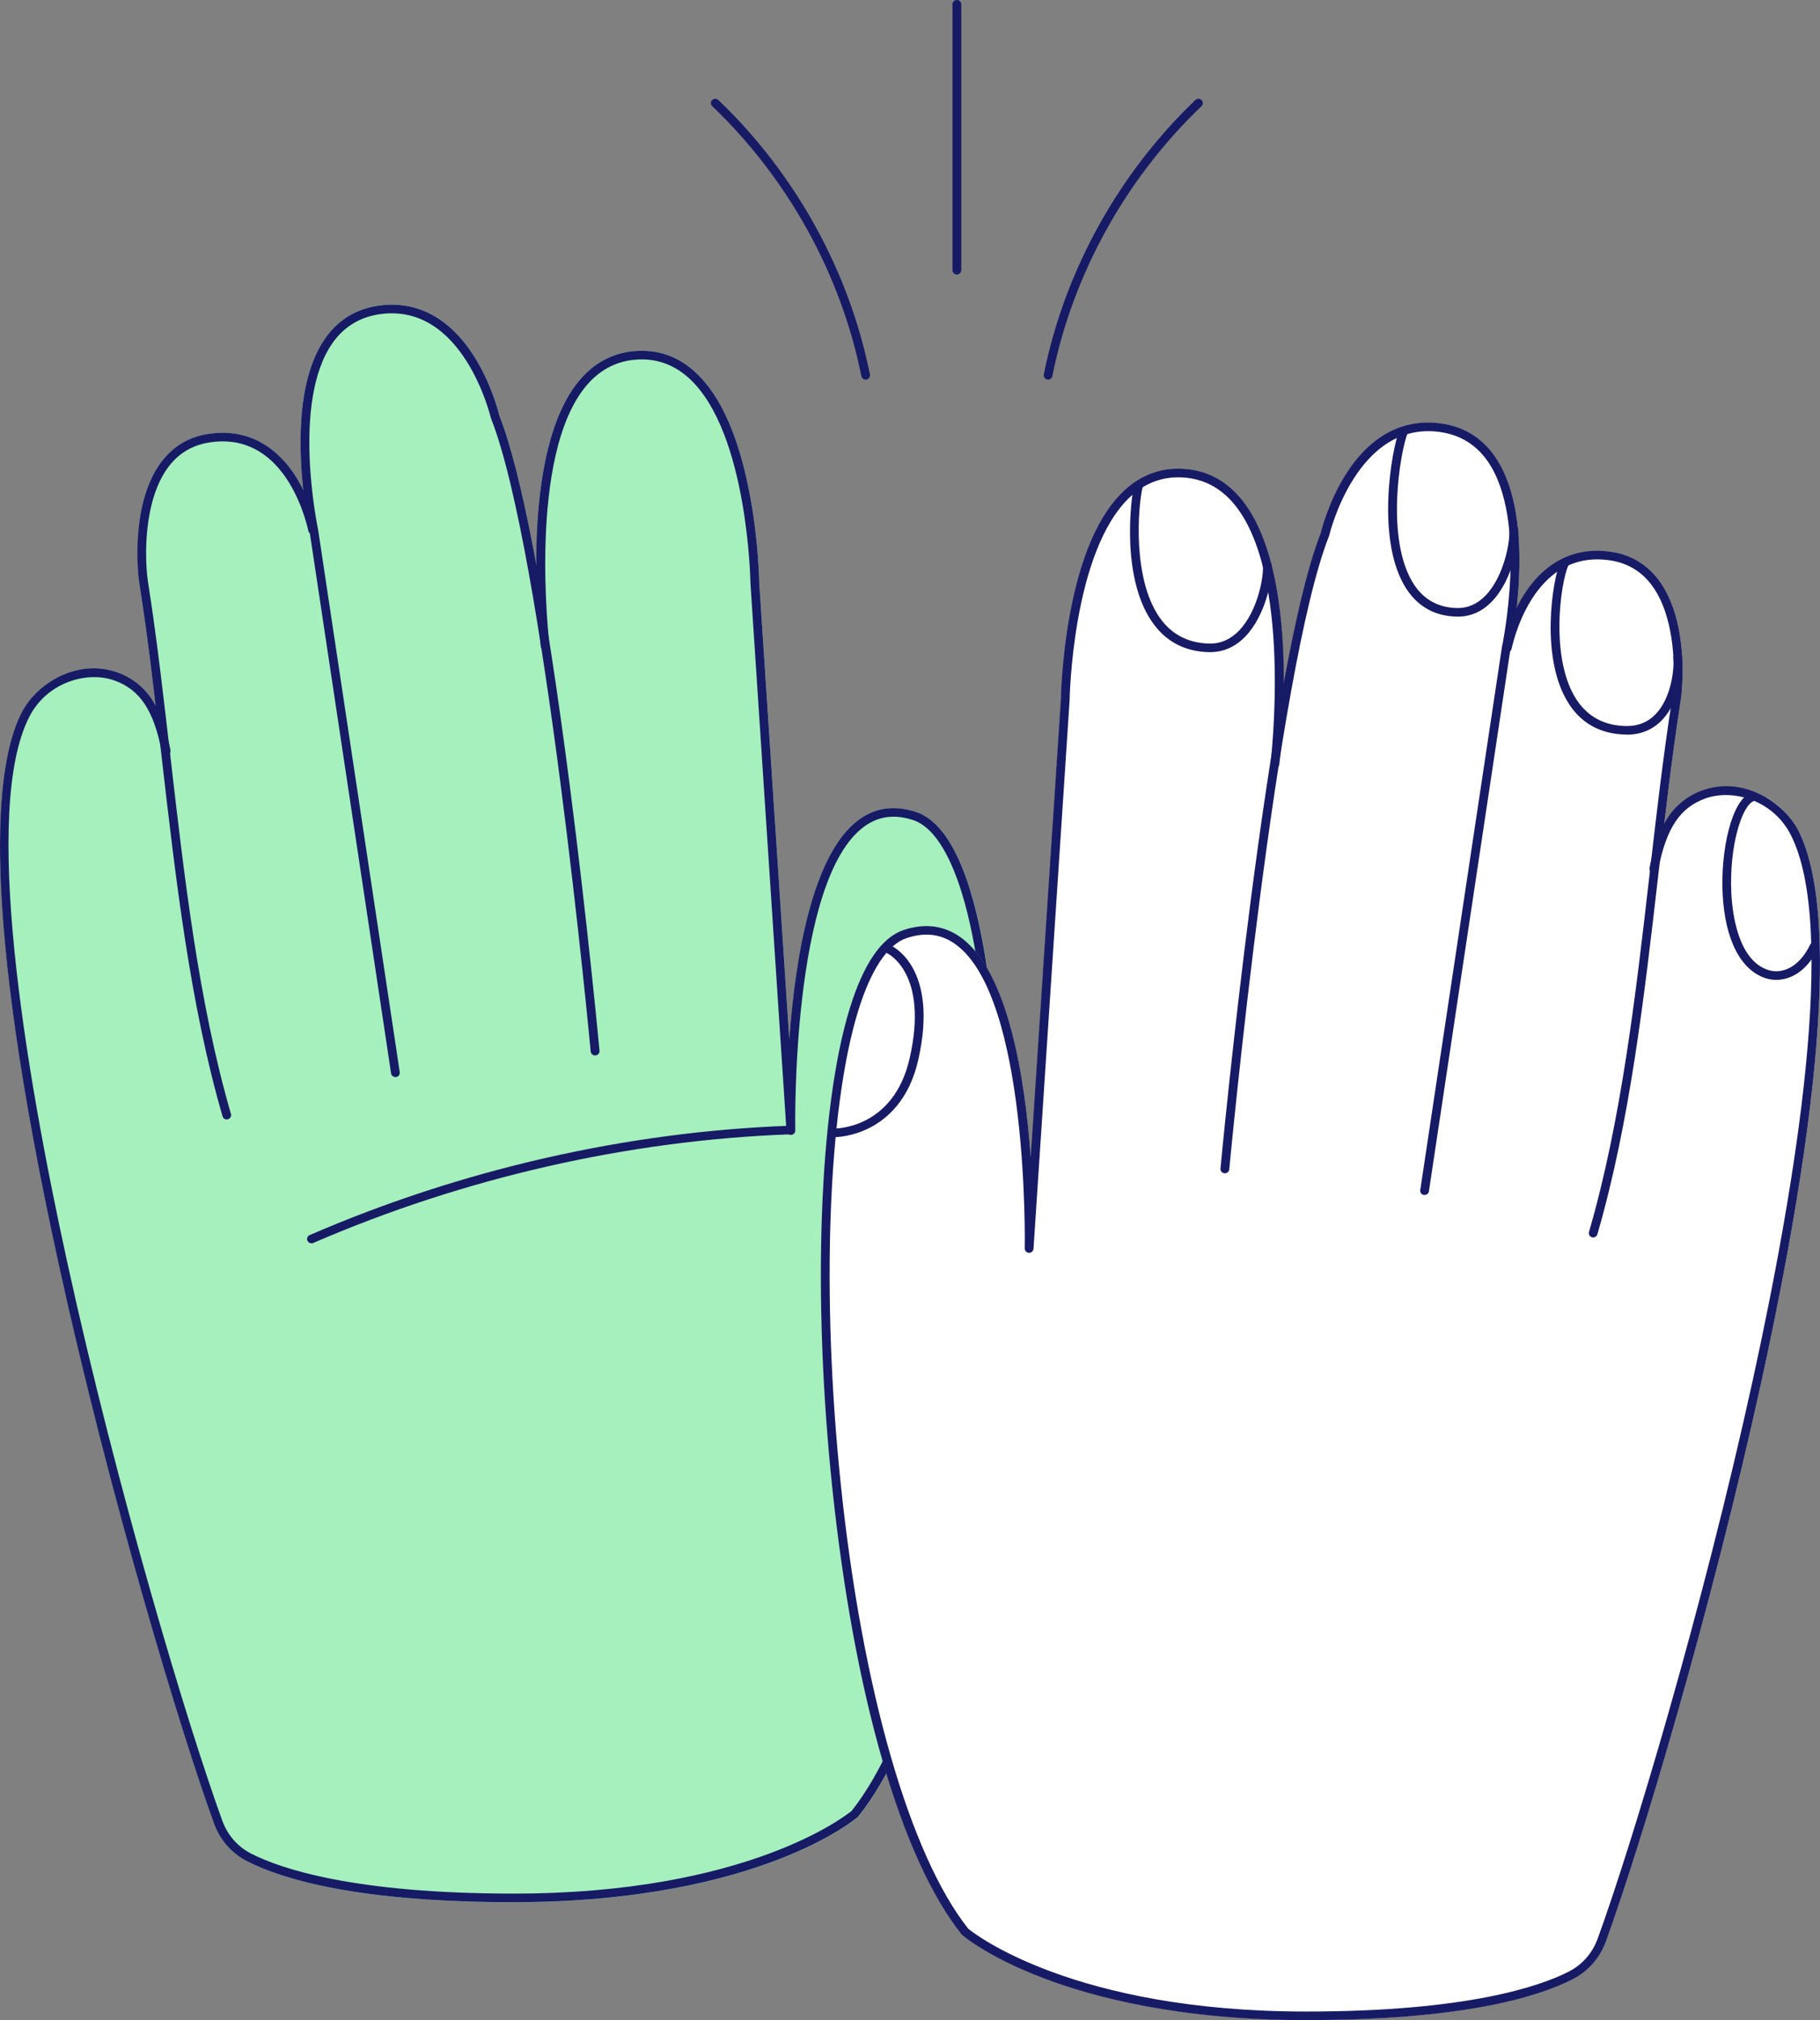 <?xml version="1.0" encoding="UTF-8" standalone="no"?> <svg xmlns:inkscape="http://www.inkscape.org/namespaces/inkscape" xmlns:sodipodi="http://sodipodi.sourceforge.net/DTD/sodipodi-0.dtd" xmlns="http://www.w3.org/2000/svg" xmlns:svg="http://www.w3.org/2000/svg" width="60.349" height="66.993" viewBox="0 0 60.349 66.993" fill="none" version="1.1" id="svg1873" sodipodi:docname="Group.svg" inkscape:version="1.2.2 (732a01da63, 2022-12-09, custom)"><rect x="0" y="0" width="60.349" height="66.993" fill="#808080" stroke="none"/><defs id="defs1877"></defs><g id="Group" transform="translate(-0.6)"><g id="Group_2"><path id="Vector" d="m 32.78,29.551 c -0.459,-1.497 -1.063,-2.38 -1.799,-2.622 -0.701,-0.232 -1.333,-0.149 -1.881,0.242 -1.585,1.135 -2.137,4.677 -2.326,7.299 L 25.778,19.328 c 0,-0.013 -0.019,-1.285 -0.283,-2.766 -0.358,-2.005 -0.973,-3.422 -1.828,-4.213 -0.545,-0.504 -1.184,-0.745 -1.904,-0.714 -0.757,0.031 -1.4,0.346 -1.911,0.936 -1.215,1.399 -1.473,4.08 -1.47,6.132 -0.418,-2.273 -0.827,-3.922 -1.225,-4.929 -0.028,-0.117 -0.264,-1.06 -0.841,-1.967 -0.814,-1.28 -1.914,-1.858 -3.183,-1.669 -0.73,0.108 -1.315,0.469 -1.739,1.068 -0.613,0.867 -0.887,2.212 -0.816,3.999 0.015,0.37 0.044,0.719 0.079,1.034 C 10.069,15.052 9.036,14.155 7.499,14.395 6.395,14.569 5.645,15.385 5.328,16.755 5.087,17.789 5.154,18.89 5.223,19.327 5.429,20.65 5.6,21.999 5.766,23.393 5.499,22.916 5.108,22.517 4.5,22.299 3.198,21.834 1.834,22.634 1.317,23.644 c -0.884,1.729 -1.388,6.302 1.232,18.273 1.669,7.625 4.019,15.446 5.155,18.564 0.198,0.544 0.59,0.987 1.101,1.248 1.216,0.618 3.736,1.354 8.835,1.354 4.204,0 7.075,-0.763 8.745,-1.403 1.819,-0.698 2.631,-1.39 2.664,-1.42 0.007,-0.006 0.013,-0.011 0.018,-0.019 2.004,-2.509 3.569,-7.92 4.294,-14.844 0.661,-6.322 0.436,-12.541 -0.577,-15.845 z" fill="#a5f0bd"></path><g id="Group_3"><path id="Vector_2" d="m 17.636,63.081 c -5.097,0 -7.617,-0.736 -8.835,-1.354 C 8.29,61.467 7.898,61.024 7.7,60.479 6.564,57.361 4.214,49.54 2.545,41.915 -0.076,29.944 0.429,25.371 1.313,23.642 1.828,22.632 3.193,21.832 4.494,22.298 5.683,22.724 6.05,23.841 6.252,24.878 6.267,24.955 6.216,25.031 6.136,25.045 6.057,25.059 5.98,25.009 5.965,24.931 5.697,23.554 5.241,22.869 4.394,22.566 3.498,22.245 2.163,22.614 1.572,23.77 0.008,26.828 1.393,35.293 2.829,41.857 c 1.666,7.612 4.012,15.418 5.145,18.528 0.173,0.476 0.514,0.863 0.961,1.089 0.973,0.494 3.396,1.322 8.699,1.322 7.735,0 11.01,-2.582 11.206,-2.744 1.937,-2.437 3.516,-7.925 4.224,-14.686 0.658,-6.287 0.435,-12.463 -0.565,-15.734 -0.424,-1.384 -0.982,-2.226 -1.614,-2.434 -0.613,-0.202 -1.142,-0.137 -1.615,0.202 -2.444,1.752 -2.302,10.006 -2.3,10.09 0.001,0.077 -0.06,0.142 -0.14,0.145 -0.074,0.004 -0.146,-0.056 -0.151,-0.132 L 25.484,19.341 c 0,-0.057 -0.085,-4.992 -2.02,-6.783 -0.485,-0.449 -1.055,-0.664 -1.691,-0.637 -0.673,0.028 -1.245,0.309 -1.701,0.835 -2.007,2.313 -1.257,8.593 -1.25,8.656 0.01,0.078 -0.047,0.15 -0.127,0.158 -0.08,0.01 -0.153,-0.046 -0.162,-0.124 -0.032,-0.264 -0.772,-6.468 1.317,-8.875 0.511,-0.588 1.154,-0.903 1.911,-0.936 0.718,-0.03 1.359,0.209 1.904,0.714 0.855,0.79 1.47,2.209 1.828,4.213 0.265,1.481 0.283,2.753 0.283,2.766 l 0.996,15.141 c 0.189,-2.623 0.743,-6.164 2.326,-7.299 0.548,-0.393 1.18,-0.474 1.881,-0.242 0.736,0.243 1.342,1.125 1.799,2.622 1.012,3.304 1.238,9.523 0.577,15.845 -0.725,6.924 -2.29,12.335 -4.294,14.844 -0.006,0.007 -0.012,0.013 -0.018,0.018 -0.034,0.029 -0.845,0.722 -2.664,1.42 -1.669,0.641 -4.54,1.404 -8.745,1.404 z" fill="#171b65"></path><path id="Vector_3" d="m 13.712,35.717 c -0.071,0 -0.134,-0.051 -0.144,-0.121 L 10.864,17.614 c 0,0 -0.235,-1.088 -0.287,-2.408 -0.071,-1.787 0.203,-3.133 0.816,-3.999 0.424,-0.6 1.01,-0.959 1.739,-1.068 1.269,-0.189 2.369,0.389 3.183,1.669 0.577,0.907 0.813,1.85 0.841,1.967 0.74,1.88 1.525,5.994 2.331,12.23 0.6,4.647 0.989,8.798 0.992,8.84 0.007,0.078 -0.052,0.148 -0.133,0.155 -0.082,0.007 -0.151,-0.051 -0.159,-0.13 -0.016,-0.165 -1.557,-16.576 -3.308,-21.002 -0.003,-0.007 -0.004,-0.013 -0.006,-0.02 -0.009,-0.038 -0.919,-3.842 -3.699,-3.426 -0.647,0.097 -1.167,0.416 -1.544,0.948 -1.382,1.954 -0.491,6.152 -0.482,6.195 l 2.707,17.991 c 0.012,0.078 -0.044,0.149 -0.122,0.161 -0.007,0 -0.015,0.001 -0.022,0.001 z" fill="#171b65"></path><path id="Vector_4" d="M 8.12,37.124 C 8.056,37.124 7.997,37.083 7.98,37.02 6.905,33.321 6.427,29.159 5.964,25.136 5.731,23.107 5.511,21.191 5.218,19.324 5.15,18.887 5.084,17.786 5.323,16.752 5.641,15.381 6.392,14.565 7.495,14.392 9.566,14.068 10.72,15.808 11.109,17.544 c 0.018,0.077 -0.032,0.152 -0.111,0.169 -0.079,0.017 -0.156,-0.031 -0.173,-0.108 C 10.701,17.05 9.957,14.294 7.542,14.673 6.551,14.828 5.9,15.549 5.607,16.815 5.377,17.807 5.44,18.861 5.505,19.28 c 0.293,1.873 0.513,3.791 0.747,5.823 0.462,4.012 0.938,8.16 2.006,11.837 0.022,0.075 -0.023,0.154 -0.101,0.177 C 8.145,37.122 8.132,37.123 8.118,37.123 Z" fill="#171b65"></path></g><path id="Vector_5" d="m 10.928,41.23 c -0.055,0 -0.109,-0.031 -0.133,-0.084 -0.032,-0.071 0,-0.157 0.074,-0.188 5.03,-2.18 10.542,-3.435 15.939,-3.627 0.085,-0.003 0.149,0.058 0.151,0.137 0.003,0.078 -0.06,0.145 -0.14,0.148 -5.361,0.192 -10.835,1.438 -15.831,3.603 -0.019,0.009 -0.039,0.013 -0.058,0.013 z" fill="#171b65"></path></g><g id="Group_4"><path id="Vector_6" d="m 29.305,12.589 c -0.069,0 -0.13,-0.047 -0.143,-0.115 C 28.486,9.102 26.729,5.923 24.216,3.52 24.16,3.465 24.158,3.375 24.213,3.32 24.27,3.263 24.362,3.263 24.419,3.317 c 2.555,2.442 4.341,5.674 5.027,9.102 0.016,0.077 -0.036,0.152 -0.115,0.167 -0.009,0.001 -0.019,0.003 -0.028,0.003 z" fill="#171b65"></path><path id="Vector_7" d="m 35.354,12.589 c -0.009,0 -0.019,0 -0.028,-0.003 -0.079,-0.016 -0.131,-0.09 -0.115,-0.167 0.688,-3.428 2.472,-6.661 5.027,-9.102 0.058,-0.056 0.15,-0.054 0.205,0.003 0.057,0.056 0.055,0.147 -0.003,0.201 -2.513,2.403 -4.27,5.581 -4.946,8.954 -0.013,0.068 -0.074,0.115 -0.143,0.115 z" fill="#171b65"></path><path id="Vector_8" d="m 32.329,9.103 c -0.08,0 -0.146,-0.064 -0.146,-0.142 V 0.142 C 32.183,0.064 32.248,0 32.329,0 c 0.08,0 0.146,0.064 0.146,0.142 V 8.961 c 0,0.078 -0.066,0.142 -0.146,0.142 z" fill="#171b65"></path></g><g id="Group_5"><path id="Vector_9" d="m 60.233,27.557 c -0.3,-0.588 -0.808,-1.044 -1.43,-1.286 -0.578,-0.225 -1.214,-0.245 -1.742,-0.056 -0.441,0.158 -0.912,0.429 -1.282,1.134 0.168,-1.411 0.339,-2.776 0.548,-4.114 0.069,-0.437 0.134,-1.535 -0.105,-2.569 -0.318,-1.367 -1.066,-2.182 -2.166,-2.354 -0.983,-0.154 -1.856,0.158 -2.523,0.901 -0.275,0.306 -0.485,0.651 -0.648,0.987 0.036,-0.328 0.069,-0.695 0.083,-1.085 0.022,-0.562 0.01,-1.081 -0.035,-1.555 0,-0.003 0,-0.007 0,-0.01 0,-0.003 0,-0.006 -0.002,-0.009 C 50.83,16.52 50.569,15.708 50.152,15.119 49.73,14.521 49.146,14.163 48.419,14.055 c -1.264,-0.189 -2.363,0.387 -3.176,1.665 -0.577,0.909 -0.813,1.851 -0.841,1.965 -0.433,1.099 -0.852,2.92 -1.24,5.041 0.007,-1.222 -0.076,-2.683 -0.401,-3.969 0,-0.01 0,-0.02 0,-0.028 -0.001,-0.021 -0.01,-0.041 -0.02,-0.06 -0.224,-0.853 -0.558,-1.622 -1.046,-2.185 -0.51,-0.587 -1.151,-0.9 -1.905,-0.933 -0.717,-0.03 -1.355,0.209 -1.898,0.712 -0.854,0.789 -1.468,2.206 -1.825,4.21 -0.265,1.481 -0.283,2.752 -0.283,2.757 L 34.78,38.492 c -0.182,-2.632 -0.727,-6.256 -2.332,-7.405 -0.545,-0.39 -1.175,-0.473 -1.873,-0.242 -0.733,0.242 -1.337,1.122 -1.795,2.618 -1.012,3.303 -1.238,9.522 -0.577,15.842 0.726,6.923 2.29,12.332 4.293,14.839 0.006,0.007 0.012,0.013 0.018,0.018 0.034,0.029 0.843,0.721 2.663,1.419 3.023,1.159 6.423,1.403 8.742,1.403 5.096,0 7.616,-0.736 8.831,-1.353 0.51,-0.259 0.9,-0.701 1.097,-1.243 1.136,-3.117 3.486,-10.939 5.155,-18.564 2.621,-11.97 2.116,-16.541 1.234,-18.269 z" fill="#ffffff"></path><g id="Group_6"><g id="Group_7"><path id="Vector_10" d="m 43.914,66.992 c -4.204,0 -7.075,-0.763 -8.745,-1.404 -1.819,-0.698 -2.631,-1.39 -2.664,-1.42 -0.007,-0.006 -0.013,-0.011 -0.017,-0.018 -2.004,-2.509 -3.569,-7.92 -4.294,-14.844 -0.661,-6.322 -0.435,-12.541 0.577,-15.845 0.459,-1.497 1.063,-2.38 1.799,-2.622 0.701,-0.232 1.333,-0.149 1.881,0.242 1.585,1.135 2.137,4.677 2.326,7.299 l 0.998,-15.149 c 0,0 0.017,-1.278 0.283,-2.759 0.358,-2.005 0.973,-3.422 1.828,-4.213 0.545,-0.504 1.187,-0.745 1.904,-0.714 0.757,0.031 1.4,0.346 1.911,0.936 2.089,2.407 1.349,8.612 1.317,8.875 -0.01,0.078 -0.082,0.134 -0.162,0.124 -0.08,-0.01 -0.137,-0.08 -0.127,-0.158 0.007,-0.063 0.757,-6.345 -1.25,-8.656 -0.456,-0.525 -1.028,-0.806 -1.702,-0.835 -0.636,-0.027 -1.205,0.186 -1.691,0.636 -1.936,1.792 -2.019,6.726 -2.02,6.776 l -1.196,18.171 c -0.006,0.077 -0.077,0.137 -0.151,0.132 -0.079,-0.003 -0.141,-0.068 -0.14,-0.145 0.002,-0.083 0.143,-8.338 -2.3,-10.09 -0.473,-0.339 -1.002,-0.406 -1.615,-0.202 -0.632,0.209 -1.19,1.051 -1.614,2.434 -1.002,3.271 -1.224,9.448 -0.565,15.734 0.708,6.762 2.287,12.249 4.224,14.686 0.198,0.162 3.484,2.744 11.206,2.744 5.304,0 7.728,-0.827 8.699,-1.322 0.446,-0.226 0.787,-0.614 0.961,-1.089 1.133,-3.11 3.479,-10.916 5.145,-18.528 1.436,-6.564 2.822,-15.029 1.257,-18.087 -0.591,-1.156 -1.924,-1.525 -2.822,-1.205 -0.848,0.303 -1.304,0.988 -1.572,2.365 -0.015,0.077 -0.092,0.128 -0.17,0.114 -0.079,-0.014 -0.131,-0.09 -0.117,-0.167 0.203,-1.037 0.57,-2.155 1.758,-2.58 1.302,-0.466 2.666,0.335 3.182,1.344 0.884,1.729 1.388,6.302 -1.232,18.273 -1.669,7.625 -4.019,15.446 -5.155,18.564 -0.198,0.544 -0.59,0.987 -1.101,1.248 -1.216,0.618 -3.736,1.354 -8.835,1.354 z" fill="#171b65"></path><path id="Vector_11" d="m 47.838,39.628 c 0,0 -0.015,0 -0.022,-0.001 -0.08,-0.011 -0.134,-0.084 -0.122,-0.161 l 2.704,-17.983 c 0.01,-0.051 0.902,-4.251 -0.481,-6.204 -0.377,-0.533 -0.896,-0.852 -1.543,-0.949 -2.779,-0.414 -3.69,3.388 -3.699,3.426 -0.002,0.007 -0.004,0.014 -0.006,0.02 -1.751,4.426 -3.292,20.837 -3.308,21.002 -0.007,0.078 -0.077,0.137 -0.159,0.13 -0.08,-0.007 -0.14,-0.077 -0.133,-0.155 0.016,-0.165 1.56,-16.591 3.323,-21.069 0.028,-0.117 0.264,-1.06 0.841,-1.967 0.814,-1.28 1.914,-1.859 3.183,-1.669 0.73,0.108 1.315,0.469 1.739,1.068 0.613,0.867 0.887,2.212 0.816,3.999 -0.052,1.32 -0.285,2.405 -0.288,2.417 l -2.702,17.974 c -0.01,0.071 -0.073,0.121 -0.144,0.121 z" fill="#171b65"></path><path id="Vector_12" d="m 53.429,41.037 c -0.013,0 -0.026,-0.002 -0.039,-0.006 -0.077,-0.021 -0.122,-0.1 -0.101,-0.177 1.068,-3.677 1.546,-7.826 2.006,-11.838 0.233,-2.032 0.455,-3.95 0.747,-5.823 0.066,-0.419 0.128,-1.472 -0.102,-2.465 -0.293,-1.266 -0.944,-1.987 -1.935,-2.142 -2.415,-0.379 -3.16,2.376 -3.283,2.932 -0.018,0.077 -0.095,0.125 -0.173,0.108 -0.079,-0.017 -0.128,-0.093 -0.111,-0.17 0.389,-1.737 1.543,-3.478 3.614,-3.152 1.104,0.174 1.854,0.99 2.172,2.36 0.24,1.034 0.173,2.135 0.105,2.572 -0.291,1.867 -0.513,3.783 -0.746,5.812 -0.463,4.023 -0.941,8.183 -2.016,11.884 -0.017,0.063 -0.077,0.104 -0.14,0.104 z" fill="#171b65"></path></g><path id="Vector_13" d="m 28.279,37.71 h -0.003 c -0.08,0 -0.146,-0.066 -0.144,-0.144 0.001,-0.078 0.07,-0.141 0.147,-0.141 0.079,-0.004 1.959,-0.02 2.484,-2.331 0.644,-2.834 -0.731,-3.475 -0.746,-3.481 -0.073,-0.033 -0.106,-0.117 -0.073,-0.188 0.034,-0.071 0.119,-0.104 0.192,-0.071 0.066,0.029 1.605,0.743 0.91,3.803 -0.3,1.323 -1.034,1.947 -1.597,2.237 -0.599,0.309 -1.126,0.316 -1.171,0.316 z" fill="#171b65"></path><path id="Vector_14" d="m 40.731,21.627 c -0.01,0 -0.02,0 -0.032,0 -0.752,-0.014 -1.358,-0.306 -1.799,-0.869 -1.157,-1.473 -0.804,-4.237 -0.691,-4.684 0.019,-0.077 0.099,-0.122 0.176,-0.104 0.079,0.018 0.125,0.095 0.106,0.172 -0.153,0.605 -0.374,3.152 0.639,4.442 0.385,0.49 0.915,0.745 1.573,0.758 0.37,0.007 0.702,-0.138 0.985,-0.433 0.628,-0.655 0.819,-1.807 0.788,-2.156 -0.007,-0.078 0.052,-0.147 0.133,-0.154 0.08,-0.006 0.15,0.051 0.157,0.13 0.041,0.484 -0.213,1.692 -0.867,2.374 -0.334,0.347 -0.727,0.523 -1.171,0.523 z" fill="#171b65"></path><path id="Vector_15" d="m 48.941,20.448 c -0.01,0 -0.02,0 -0.031,0 -0.714,-0.013 -1.272,-0.316 -1.661,-0.899 -1.055,-1.584 -0.502,-4.688 -0.239,-5.305 0.031,-0.073 0.117,-0.107 0.191,-0.077 0.074,0.03 0.109,0.114 0.079,0.187 -0.243,0.568 -0.766,3.567 0.214,5.04 0.332,0.5 0.811,0.758 1.422,0.77 0.357,0.006 0.673,-0.134 0.945,-0.417 0.626,-0.651 0.816,-1.817 0.787,-2.172 -0.007,-0.078 0.052,-0.147 0.134,-0.154 0.08,-0.007 0.15,0.051 0.157,0.13 0.034,0.403 -0.168,1.665 -0.865,2.391 -0.323,0.336 -0.704,0.507 -1.132,0.507 z" fill="#171b65"></path><path id="Vector_16" d="m 54.547,24.36 c -0.012,0 -0.025,0 -0.036,0 -0.819,-0.016 -1.451,-0.353 -1.879,-1.005 -0.983,-1.497 -0.555,-4.139 -0.29,-4.734 0.032,-0.073 0.118,-0.105 0.192,-0.074 0.074,0.031 0.108,0.115 0.076,0.188 -0.277,0.622 -0.615,3.123 0.267,4.468 0.373,0.567 0.923,0.862 1.64,0.874 0.396,0.007 0.725,-0.125 0.983,-0.395 0.519,-0.541 0.619,-1.49 0.586,-1.864 -0.007,-0.078 0.052,-0.147 0.133,-0.154 0.08,-0.007 0.15,0.051 0.157,0.13 0.042,0.493 -0.099,1.494 -0.664,2.083 -0.309,0.322 -0.701,0.486 -1.165,0.486 z" fill="#171b65"></path><path id="Vector_17" d="m 59.5,32.495 c -0.115,0 -0.224,-0.017 -0.323,-0.046 -0.854,-0.255 -1.385,-1.286 -1.458,-2.831 -0.066,-1.397 0.29,-3.062 0.922,-3.315 0.074,-0.03 0.16,0.006 0.189,0.078 0.031,0.073 -0.006,0.155 -0.08,0.185 -0.402,0.161 -0.813,1.522 -0.742,3.038 0.032,0.671 0.217,2.264 1.251,2.572 0.386,0.115 0.977,-0.041 1.369,-0.86 0.034,-0.071 0.121,-0.103 0.194,-0.068 0.073,0.033 0.103,0.118 0.07,0.189 -0.379,0.788 -0.934,1.058 -1.396,1.058 z" fill="#171b65"></path></g></g></g></svg> 
